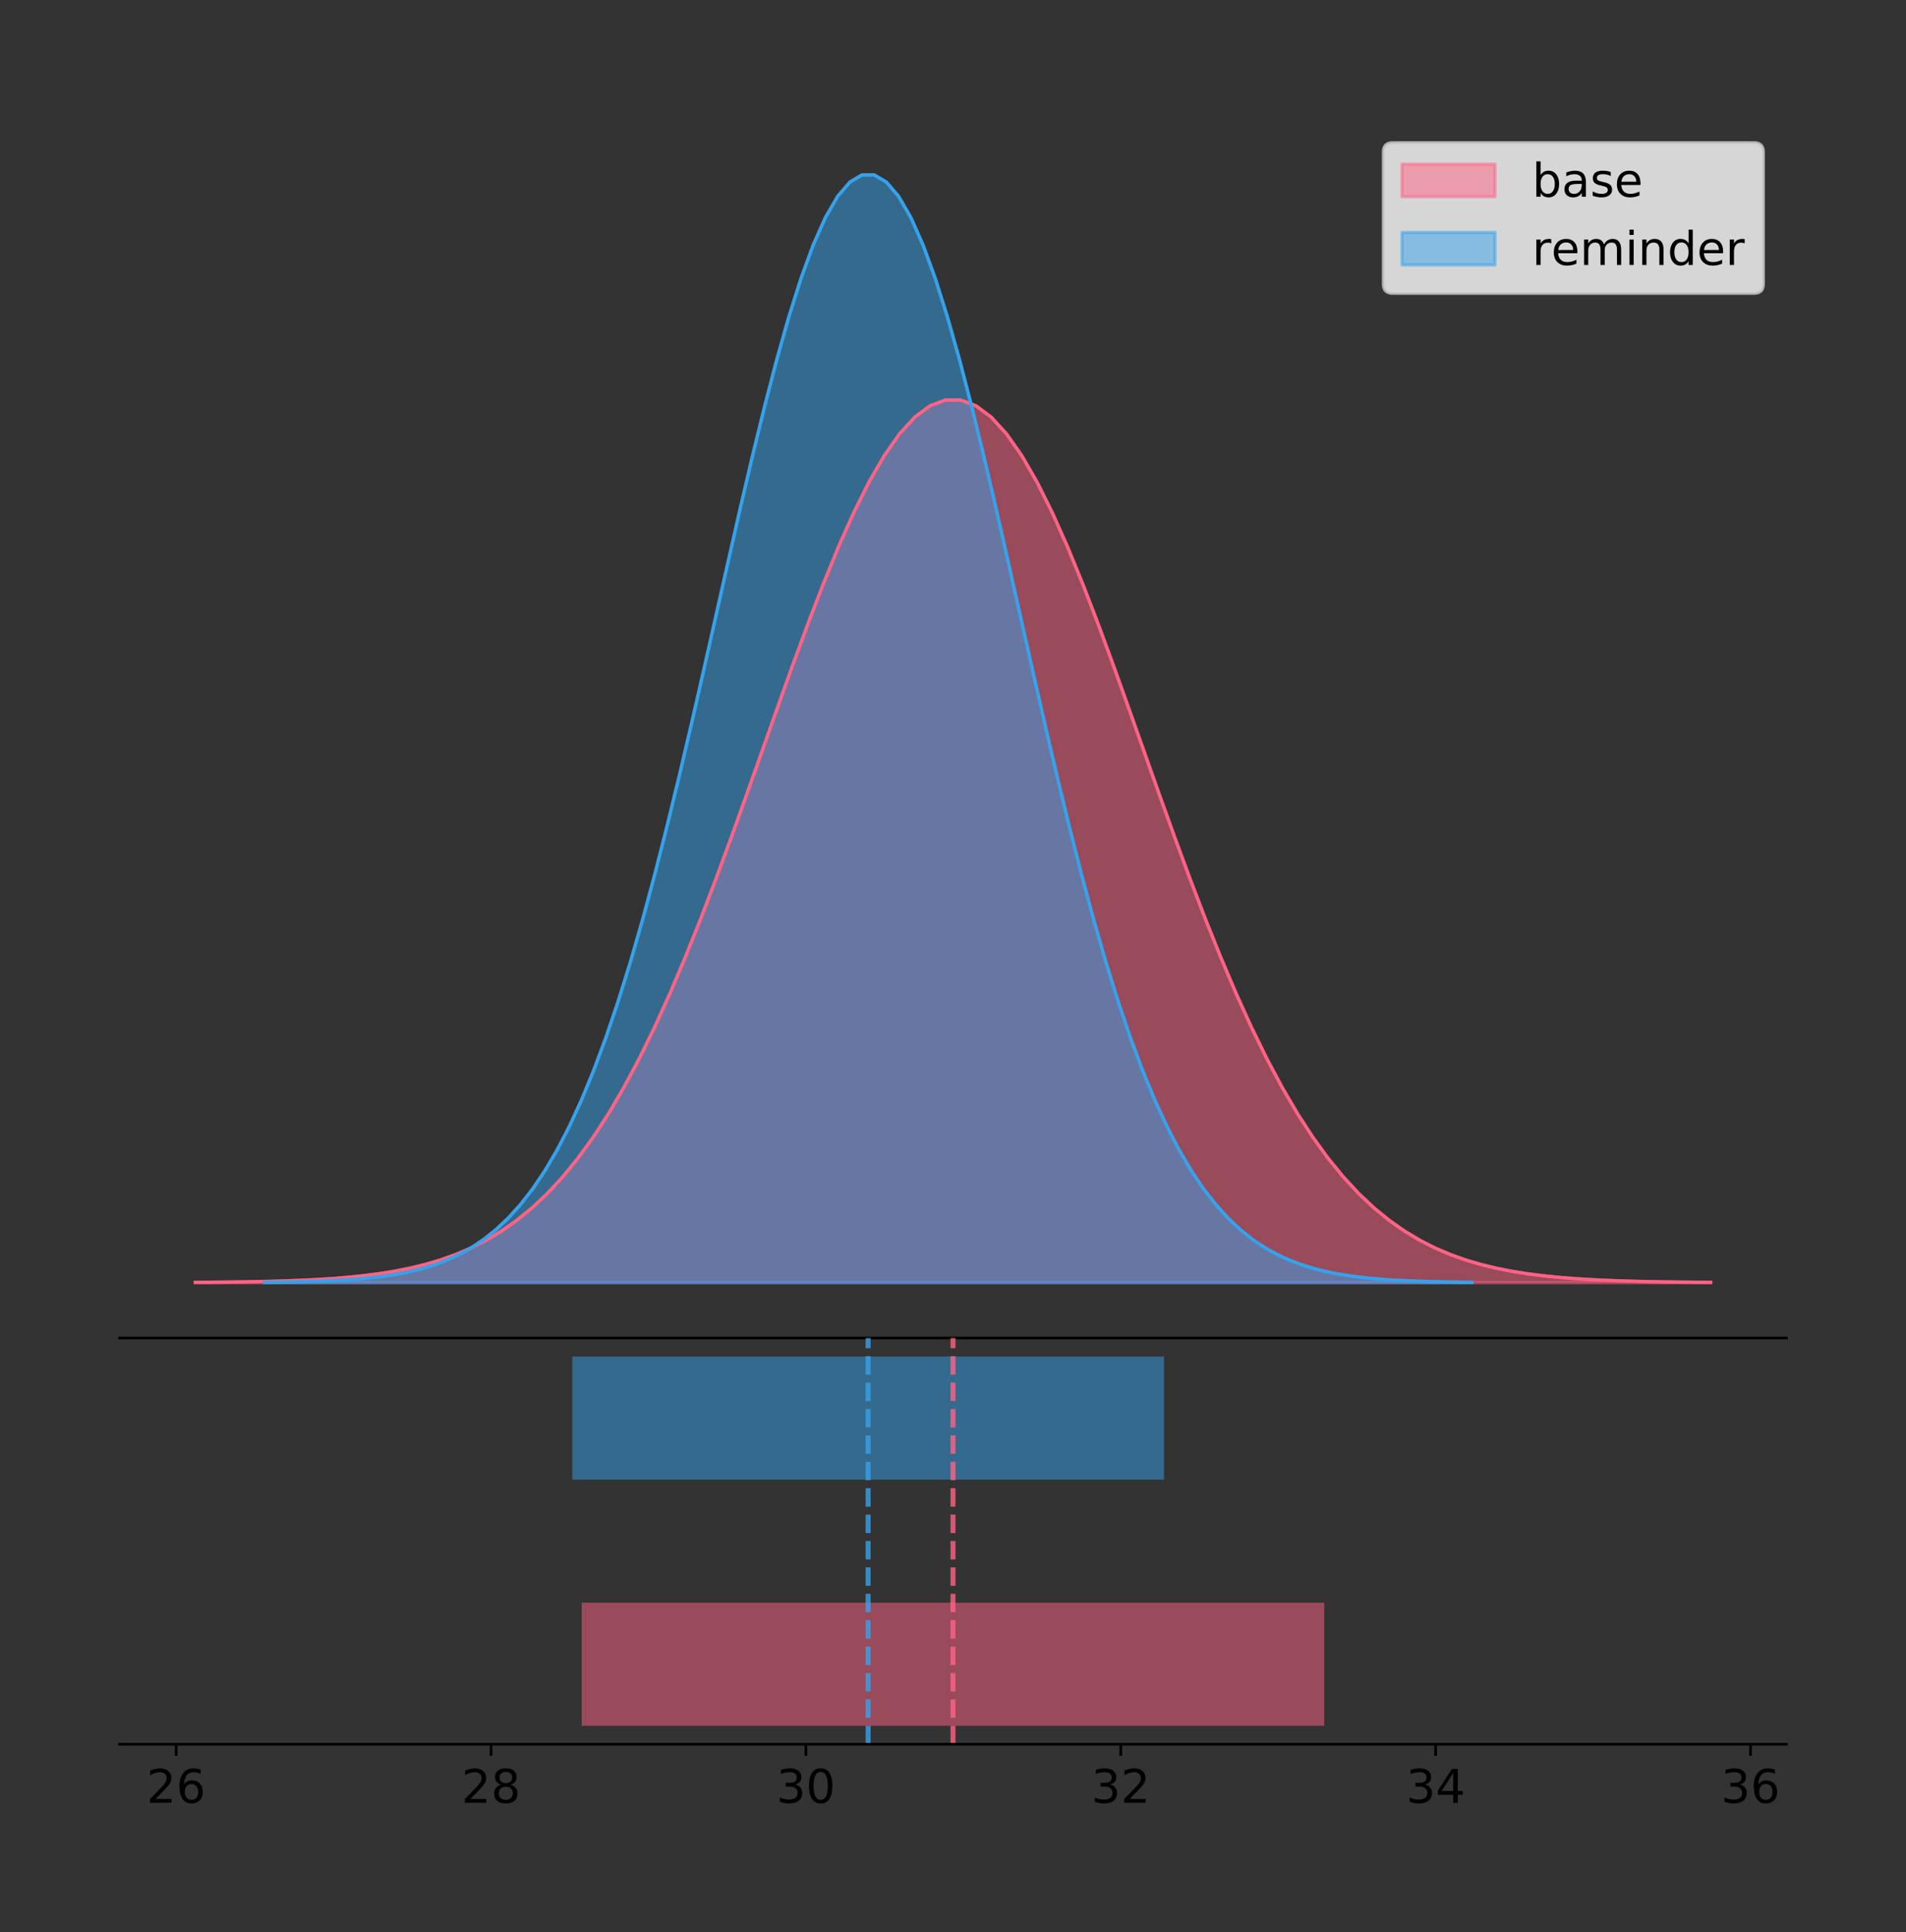 <?xml version="1.0" encoding="utf-8" standalone="no"?>
<!DOCTYPE svg PUBLIC "-//W3C//DTD SVG 1.1//EN"
  "http://www.w3.org/Graphics/SVG/1.1/DTD/svg11.dtd">
<!-- Created with matplotlib (https://matplotlib.org/) -->
<svg height="581.789pt" version="1.1" viewBox="0 0 574.2 581.789" width="574.2pt" xmlns="http://www.w3.org/2000/svg" xmlns:xlink="http://www.w3.org/1999/xlink">
 <rect x="0" y="0" width="574.2" height="581.789" fill="#333333" stroke="none"/>
 <defs>
  <style type="text/css">
*{stroke-linecap:butt;stroke-linejoin:round;}
  </style>
 </defs>
 <g id="figure_1">
  <g id="patch_1">
   <path d="M 0 581.789 
L 574.2 581.789 
L 574.2 0 
L 0 0 
z
" style="fill:none;"/>
  </g>
  <g id="axes_1">
   <g id="patch_2">
    <path d="M 36 402.93 
L 538.2 402.93 
L 538.2 36 
L 36 36 
z
" style="fill:none;"/>
   </g>
   <g id="PolyCollection_1">
    <defs>
     <path d="M 58.827 -195.538 
L 58.827 -195.627 
L 63.439 -195.661 
L 68.05 -195.706 
L 72.662 -195.767 
L 77.274 -195.847 
L 81.885 -195.952 
L 86.497 -196.09 
L 91.108 -196.269 
L 95.72 -196.499 
L 100.331 -196.794 
L 104.943 -197.169 
L 109.555 -197.642 
L 114.166 -198.235 
L 118.778 -198.972 
L 123.389 -199.882 
L 128.001 -200.997 
L 132.612 -202.355 
L 137.224 -203.994 
L 141.836 -205.959 
L 146.447 -208.297 
L 151.059 -211.058 
L 155.67 -214.294 
L 160.282 -218.057 
L 164.893 -222.398 
L 169.505 -227.369 
L 174.117 -233.013 
L 178.728 -239.371 
L 183.34 -246.475 
L 187.951 -254.344 
L 192.563 -262.987 
L 197.174 -272.397 
L 201.786 -282.549 
L 206.398 -293.402 
L 211.009 -304.891 
L 215.621 -316.935 
L 220.232 -329.427 
L 224.844 -342.244 
L 229.455 -355.242 
L 234.067 -368.26 
L 238.679 -381.123 
L 243.29 -393.646 
L 247.902 -405.637 
L 252.513 -416.905 
L 257.125 -427.258 
L 261.736 -436.517 
L 266.348 -444.515 
L 270.96 -451.103 
L 275.571 -456.159 
L 280.183 -459.585 
L 284.794 -461.315 
L 289.406 -461.315 
L 294.017 -459.585 
L 298.629 -456.159 
L 303.24 -451.103 
L 307.852 -444.515 
L 312.464 -436.517 
L 317.075 -427.258 
L 321.687 -416.905 
L 326.298 -405.637 
L 330.91 -393.646 
L 335.521 -381.123 
L 340.133 -368.26 
L 344.745 -355.242 
L 349.356 -342.244 
L 353.968 -329.427 
L 358.579 -316.935 
L 363.191 -304.891 
L 367.802 -293.402 
L 372.414 -282.549 
L 377.026 -272.397 
L 381.637 -262.987 
L 386.249 -254.344 
L 390.86 -246.475 
L 395.472 -239.371 
L 400.083 -233.013 
L 404.695 -227.369 
L 409.307 -222.398 
L 413.918 -218.057 
L 418.53 -214.294 
L 423.141 -211.058 
L 427.753 -208.297 
L 432.364 -205.959 
L 436.976 -203.994 
L 441.588 -202.355 
L 446.199 -200.997 
L 450.811 -199.882 
L 455.422 -198.972 
L 460.034 -198.235 
L 464.645 -197.642 
L 469.257 -197.169 
L 473.869 -196.794 
L 478.48 -196.499 
L 483.092 -196.269 
L 487.703 -196.09 
L 492.315 -195.952 
L 496.926 -195.847 
L 501.538 -195.767 
L 506.15 -195.706 
L 510.761 -195.661 
L 515.373 -195.627 
L 515.373 -195.538 
L 515.373 -195.538 
L 510.761 -195.538 
L 506.15 -195.538 
L 501.538 -195.538 
L 496.926 -195.538 
L 492.315 -195.538 
L 487.703 -195.538 
L 483.092 -195.538 
L 478.48 -195.538 
L 473.869 -195.538 
L 469.257 -195.538 
L 464.645 -195.538 
L 460.034 -195.538 
L 455.422 -195.538 
L 450.811 -195.538 
L 446.199 -195.538 
L 441.588 -195.538 
L 436.976 -195.538 
L 432.364 -195.538 
L 427.753 -195.538 
L 423.141 -195.538 
L 418.53 -195.538 
L 413.918 -195.538 
L 409.307 -195.538 
L 404.695 -195.538 
L 400.083 -195.538 
L 395.472 -195.538 
L 390.86 -195.538 
L 386.249 -195.538 
L 381.637 -195.538 
L 377.026 -195.538 
L 372.414 -195.538 
L 367.802 -195.538 
L 363.191 -195.538 
L 358.579 -195.538 
L 353.968 -195.538 
L 349.356 -195.538 
L 344.745 -195.538 
L 340.133 -195.538 
L 335.521 -195.538 
L 330.91 -195.538 
L 326.298 -195.538 
L 321.687 -195.538 
L 317.075 -195.538 
L 312.464 -195.538 
L 307.852 -195.538 
L 303.24 -195.538 
L 298.629 -195.538 
L 294.017 -195.538 
L 289.406 -195.538 
L 284.794 -195.538 
L 280.183 -195.538 
L 275.571 -195.538 
L 270.96 -195.538 
L 266.348 -195.538 
L 261.736 -195.538 
L 257.125 -195.538 
L 252.513 -195.538 
L 247.902 -195.538 
L 243.29 -195.538 
L 238.679 -195.538 
L 234.067 -195.538 
L 229.455 -195.538 
L 224.844 -195.538 
L 220.232 -195.538 
L 215.621 -195.538 
L 211.009 -195.538 
L 206.398 -195.538 
L 201.786 -195.538 
L 197.174 -195.538 
L 192.563 -195.538 
L 187.951 -195.538 
L 183.34 -195.538 
L 178.728 -195.538 
L 174.117 -195.538 
L 169.505 -195.538 
L 164.893 -195.538 
L 160.282 -195.538 
L 155.67 -195.538 
L 151.059 -195.538 
L 146.447 -195.538 
L 141.836 -195.538 
L 137.224 -195.538 
L 132.612 -195.538 
L 128.001 -195.538 
L 123.389 -195.538 
L 118.778 -195.538 
L 114.166 -195.538 
L 109.555 -195.538 
L 104.943 -195.538 
L 100.331 -195.538 
L 95.72 -195.538 
L 91.108 -195.538 
L 86.497 -195.538 
L 81.885 -195.538 
L 77.274 -195.538 
L 72.662 -195.538 
L 68.05 -195.538 
L 63.439 -195.538 
L 58.827 -195.538 
z
" id="m727e96b0ca" style="stroke:#ff6384;stroke-opacity:0.5;"/>
    </defs>
    <g clip-path="url(#p900d055aba)">
     <use style="fill:#ff6384;fill-opacity:0.5;stroke:#ff6384;stroke-opacity:0.5;" x="0" xlink:href="#m727e96b0ca" y="581.789"/>
    </g>
   </g>
   <g id="PolyCollection_2">
    <defs>
     <path d="M 79.653 -195.538 
L 79.653 -195.65 
L 83.327 -195.692 
L 87.001 -195.749 
L 90.676 -195.825 
L 94.35 -195.925 
L 98.024 -196.058 
L 101.699 -196.23 
L 105.373 -196.455 
L 109.047 -196.744 
L 112.722 -197.115 
L 116.396 -197.585 
L 120.07 -198.179 
L 123.745 -198.923 
L 127.419 -199.848 
L 131.093 -200.99 
L 134.768 -202.39 
L 138.442 -204.093 
L 142.116 -206.151 
L 145.79 -208.617 
L 149.465 -211.552 
L 153.139 -215.017 
L 156.813 -219.078 
L 160.488 -223.801 
L 164.162 -229.25 
L 167.836 -235.488 
L 171.511 -242.572 
L 175.185 -250.552 
L 178.859 -259.468 
L 182.534 -269.344 
L 186.208 -280.192 
L 189.882 -292.002 
L 193.557 -304.744 
L 197.231 -318.365 
L 200.905 -332.786 
L 204.579 -347.901 
L 208.254 -363.58 
L 211.928 -379.667 
L 215.602 -395.98 
L 219.277 -412.318 
L 222.951 -428.462 
L 226.625 -444.18 
L 230.3 -459.23 
L 233.974 -473.372 
L 237.648 -486.366 
L 241.323 -497.987 
L 244.997 -508.025 
L 248.671 -516.294 
L 252.345 -522.64 
L 256.02 -526.94 
L 259.694 -529.111 
L 263.368 -529.111 
L 267.043 -526.94 
L 270.717 -522.64 
L 274.391 -516.294 
L 278.066 -508.025 
L 281.74 -497.987 
L 285.414 -486.366 
L 289.089 -473.372 
L 292.763 -459.23 
L 296.437 -444.18 
L 300.112 -428.462 
L 303.786 -412.318 
L 307.46 -395.98 
L 311.134 -379.667 
L 314.809 -363.58 
L 318.483 -347.901 
L 322.157 -332.786 
L 325.832 -318.365 
L 329.506 -304.744 
L 333.18 -292.002 
L 336.855 -280.192 
L 340.529 -269.344 
L 344.203 -259.468 
L 347.878 -250.552 
L 351.552 -242.572 
L 355.226 -235.488 
L 358.901 -229.25 
L 362.575 -223.801 
L 366.249 -219.078 
L 369.923 -215.017 
L 373.598 -211.552 
L 377.272 -208.617 
L 380.946 -206.151 
L 384.621 -204.093 
L 388.295 -202.39 
L 391.969 -200.99 
L 395.644 -199.848 
L 399.318 -198.923 
L 402.992 -198.179 
L 406.667 -197.585 
L 410.341 -197.115 
L 414.015 -196.744 
L 417.689 -196.455 
L 421.364 -196.23 
L 425.038 -196.058 
L 428.712 -195.925 
L 432.387 -195.825 
L 436.061 -195.749 
L 439.735 -195.692 
L 443.41 -195.65 
L 443.41 -195.538 
L 443.41 -195.538 
L 439.735 -195.538 
L 436.061 -195.538 
L 432.387 -195.538 
L 428.712 -195.538 
L 425.038 -195.538 
L 421.364 -195.538 
L 417.689 -195.538 
L 414.015 -195.538 
L 410.341 -195.538 
L 406.667 -195.538 
L 402.992 -195.538 
L 399.318 -195.538 
L 395.644 -195.538 
L 391.969 -195.538 
L 388.295 -195.538 
L 384.621 -195.538 
L 380.946 -195.538 
L 377.272 -195.538 
L 373.598 -195.538 
L 369.923 -195.538 
L 366.249 -195.538 
L 362.575 -195.538 
L 358.901 -195.538 
L 355.226 -195.538 
L 351.552 -195.538 
L 347.878 -195.538 
L 344.203 -195.538 
L 340.529 -195.538 
L 336.855 -195.538 
L 333.18 -195.538 
L 329.506 -195.538 
L 325.832 -195.538 
L 322.157 -195.538 
L 318.483 -195.538 
L 314.809 -195.538 
L 311.134 -195.538 
L 307.46 -195.538 
L 303.786 -195.538 
L 300.112 -195.538 
L 296.437 -195.538 
L 292.763 -195.538 
L 289.089 -195.538 
L 285.414 -195.538 
L 281.74 -195.538 
L 278.066 -195.538 
L 274.391 -195.538 
L 270.717 -195.538 
L 267.043 -195.538 
L 263.368 -195.538 
L 259.694 -195.538 
L 256.02 -195.538 
L 252.345 -195.538 
L 248.671 -195.538 
L 244.997 -195.538 
L 241.323 -195.538 
L 237.648 -195.538 
L 233.974 -195.538 
L 230.3 -195.538 
L 226.625 -195.538 
L 222.951 -195.538 
L 219.277 -195.538 
L 215.602 -195.538 
L 211.928 -195.538 
L 208.254 -195.538 
L 204.579 -195.538 
L 200.905 -195.538 
L 197.231 -195.538 
L 193.557 -195.538 
L 189.882 -195.538 
L 186.208 -195.538 
L 182.534 -195.538 
L 178.859 -195.538 
L 175.185 -195.538 
L 171.511 -195.538 
L 167.836 -195.538 
L 164.162 -195.538 
L 160.488 -195.538 
L 156.813 -195.538 
L 153.139 -195.538 
L 149.465 -195.538 
L 145.79 -195.538 
L 142.116 -195.538 
L 138.442 -195.538 
L 134.768 -195.538 
L 131.093 -195.538 
L 127.419 -195.538 
L 123.745 -195.538 
L 120.07 -195.538 
L 116.396 -195.538 
L 112.722 -195.538 
L 109.047 -195.538 
L 105.373 -195.538 
L 101.699 -195.538 
L 98.024 -195.538 
L 94.35 -195.538 
L 90.676 -195.538 
L 87.001 -195.538 
L 83.327 -195.538 
L 79.653 -195.538 
z
" id="m145442cf68" style="stroke:#36a2eb;stroke-opacity:0.5;"/>
    </defs>
    <g clip-path="url(#p900d055aba)">
     <use style="fill:#36a2eb;fill-opacity:0.5;stroke:#36a2eb;stroke-opacity:0.5;" x="0" xlink:href="#m145442cf68" y="581.789"/>
    </g>
   </g>
   <g id="line2d_1">
    <path clip-path="url(#p900d055aba)" d="M 58.827 386.162 
L 63.439 386.128 
L 68.05 386.083 
L 72.662 386.023 
L 77.274 385.943 
L 81.885 385.837 
L 86.497 385.7 
L 91.108 385.521 
L 95.72 385.29 
L 100.331 384.995 
L 104.943 384.62 
L 109.555 384.147 
L 114.166 383.554 
L 118.778 382.817 
L 123.389 381.907 
L 128.001 380.792 
L 132.612 379.435 
L 137.224 377.796 
L 141.836 375.831 
L 146.447 373.492 
L 151.059 370.731 
L 155.67 367.496 
L 160.282 363.733 
L 164.893 359.391 
L 169.505 354.421 
L 174.117 348.776 
L 178.728 342.418 
L 183.34 335.315 
L 187.951 327.446 
L 192.563 318.803 
L 197.174 309.393 
L 201.786 299.24 
L 206.398 288.388 
L 211.009 276.898 
L 215.621 264.855 
L 220.232 252.362 
L 224.844 239.545 
L 229.455 226.547 
L 234.067 213.53 
L 238.679 200.667 
L 243.29 188.144 
L 247.902 176.152 
L 252.513 164.885 
L 257.125 154.531 
L 261.736 145.273 
L 266.348 137.275 
L 270.96 130.686 
L 275.571 125.63 
L 280.183 122.204 
L 284.794 120.474 
L 289.406 120.474 
L 294.017 122.204 
L 298.629 125.63 
L 303.24 130.686 
L 307.852 137.275 
L 312.464 145.273 
L 317.075 154.531 
L 321.687 164.885 
L 326.298 176.152 
L 330.91 188.144 
L 335.521 200.667 
L 340.133 213.53 
L 344.745 226.547 
L 349.356 239.545 
L 353.968 252.362 
L 358.579 264.855 
L 363.191 276.898 
L 367.802 288.388 
L 372.414 299.24 
L 377.026 309.393 
L 381.637 318.803 
L 386.249 327.446 
L 390.86 335.315 
L 395.472 342.418 
L 400.083 348.776 
L 404.695 354.421 
L 409.307 359.391 
L 413.918 363.733 
L 418.53 367.496 
L 423.141 370.731 
L 427.753 373.492 
L 432.364 375.831 
L 436.976 377.796 
L 441.588 379.435 
L 446.199 380.792 
L 450.811 381.907 
L 455.422 382.817 
L 460.034 383.554 
L 464.645 384.147 
L 469.257 384.62 
L 473.869 384.995 
L 478.48 385.29 
L 483.092 385.521 
L 487.703 385.7 
L 492.315 385.837 
L 496.926 385.943 
L 501.538 386.023 
L 506.15 386.083 
L 510.761 386.128 
L 515.373 386.162 
" style="fill:none;stroke:#ff6384;stroke-linecap:square;"/>
   </g>
   <g id="line2d_2">
    <path clip-path="url(#p900d055aba)" d="M 79.653 386.139 
L 83.327 386.097 
L 87.001 386.04 
L 90.676 385.965 
L 94.35 385.864 
L 98.024 385.732 
L 101.699 385.559 
L 105.373 385.334 
L 109.047 385.045 
L 112.722 384.675 
L 116.396 384.204 
L 120.07 383.61 
L 123.745 382.867 
L 127.419 381.941 
L 131.093 380.799 
L 134.768 379.399 
L 138.442 377.696 
L 142.116 375.639 
L 145.79 373.172 
L 149.465 370.238 
L 153.139 366.772 
L 156.813 362.711 
L 160.488 357.989 
L 164.162 352.539 
L 167.836 346.301 
L 171.511 339.217 
L 175.185 331.237 
L 178.859 322.322 
L 182.534 312.445 
L 186.208 301.597 
L 189.882 289.787 
L 193.557 277.045 
L 197.231 263.424 
L 200.905 249.004 
L 204.579 233.888 
L 208.254 218.209 
L 211.928 202.123 
L 215.602 185.809 
L 219.277 169.471 
L 222.951 153.327 
L 226.625 137.61 
L 230.3 122.559 
L 233.974 108.418 
L 237.648 95.423 
L 241.323 83.803 
L 244.997 73.765 
L 248.671 65.495 
L 252.345 59.15 
L 256.02 54.85 
L 259.694 52.679 
L 263.368 52.679 
L 267.043 54.85 
L 270.717 59.15 
L 274.391 65.495 
L 278.066 73.765 
L 281.74 83.803 
L 285.414 95.423 
L 289.089 108.418 
L 292.763 122.559 
L 296.437 137.61 
L 300.112 153.327 
L 303.786 169.471 
L 307.46 185.809 
L 311.134 202.123 
L 314.809 218.209 
L 318.483 233.888 
L 322.157 249.004 
L 325.832 263.424 
L 329.506 277.045 
L 333.18 289.787 
L 336.855 301.597 
L 340.529 312.445 
L 344.203 322.322 
L 347.878 331.237 
L 351.552 339.217 
L 355.226 346.301 
L 358.901 352.539 
L 362.575 357.989 
L 366.249 362.711 
L 369.923 366.772 
L 373.598 370.238 
L 377.272 373.172 
L 380.946 375.639 
L 384.621 377.696 
L 388.295 379.399 
L 391.969 380.799 
L 395.644 381.941 
L 399.318 382.867 
L 402.992 383.61 
L 406.667 384.204 
L 410.341 384.675 
L 414.015 385.045 
L 417.689 385.334 
L 421.364 385.559 
L 425.038 385.732 
L 428.712 385.864 
L 432.387 385.965 
L 436.061 386.04 
L 439.735 386.097 
L 443.41 386.139 
" style="fill:none;stroke:#36a2eb;stroke-linecap:square;"/>
   </g>
   <g id="patch_3">
    <path d="M 36 402.93 
L 538.2 402.93 
" style="fill:none;stroke:#000000;stroke-linecap:square;stroke-linejoin:miter;stroke-width:0.8;"/>
   </g>
   <g id="legend_1">
    <g id="patch_4">
     <path d="M 419.578 88.299 
L 528.4 88.299 
Q 531.2 88.299 531.2 85.499 
L 531.2 45.8 
Q 531.2 43 528.4 43 
L 419.578 43 
Q 416.778 43 416.778 45.8 
L 416.778 85.499 
Q 416.778 88.299 419.578 88.299 
z
" style="fill:#ffffff;opacity:0.8;stroke:#cccccc;stroke-linejoin:miter;"/>
    </g>
    <g id="patch_5">
     <path d="M 422.378 59.238 
L 450.378 59.238 
L 450.378 49.438 
L 422.378 49.438 
z
" style="fill:#ff6384;opacity:0.5;stroke:#ff6384;stroke-linejoin:miter;"/>
    </g>
    <g id="text_1">
     <!-- base -->
     <defs>
      <path d="M 48.688 27.297 
Q 48.688 37.203 44.609 42.844 
Q 40.531 48.484 33.406 48.484 
Q 26.266 48.484 22.188 42.844 
Q 18.109 37.203 18.109 27.297 
Q 18.109 17.391 22.188 11.75 
Q 26.266 6.109 33.406 6.109 
Q 40.531 6.109 44.609 11.75 
Q 48.688 17.391 48.688 27.297 
z
M 18.109 46.391 
Q 20.953 51.266 25.266 53.625 
Q 29.594 56 35.594 56 
Q 45.562 56 51.781 48.094 
Q 58.016 40.188 58.016 27.297 
Q 58.016 14.406 51.781 6.484 
Q 45.562 -1.422 35.594 -1.422 
Q 29.594 -1.422 25.266 0.953 
Q 20.953 3.328 18.109 8.203 
L 18.109 0 
L 9.078 0 
L 9.078 75.984 
L 18.109 75.984 
z
" id="DejaVuSans-98"/>
      <path d="M 34.281 27.484 
Q 23.391 27.484 19.188 25 
Q 14.984 22.516 14.984 16.5 
Q 14.984 11.719 18.141 8.906 
Q 21.297 6.109 26.703 6.109 
Q 34.188 6.109 38.703 11.406 
Q 43.219 16.703 43.219 25.484 
L 43.219 27.484 
z
M 52.203 31.203 
L 52.203 0 
L 43.219 0 
L 43.219 8.297 
Q 40.141 3.328 35.547 0.953 
Q 30.953 -1.422 24.312 -1.422 
Q 15.922 -1.422 10.953 3.297 
Q 6 8.016 6 15.922 
Q 6 25.141 12.172 29.828 
Q 18.359 34.516 30.609 34.516 
L 43.219 34.516 
L 43.219 35.406 
Q 43.219 41.609 39.141 45 
Q 35.062 48.391 27.688 48.391 
Q 23 48.391 18.547 47.266 
Q 14.109 46.141 10.016 43.891 
L 10.016 52.203 
Q 14.938 54.109 19.578 55.047 
Q 24.219 56 28.609 56 
Q 40.484 56 46.344 49.844 
Q 52.203 43.703 52.203 31.203 
z
" id="DejaVuSans-97"/>
      <path d="M 44.281 53.078 
L 44.281 44.578 
Q 40.484 46.531 36.375 47.5 
Q 32.281 48.484 27.875 48.484 
Q 21.188 48.484 17.844 46.438 
Q 14.5 44.391 14.5 40.281 
Q 14.5 37.156 16.891 35.375 
Q 19.281 33.594 26.516 31.984 
L 29.594 31.297 
Q 39.156 29.25 43.188 25.516 
Q 47.219 21.781 47.219 15.094 
Q 47.219 7.469 41.188 3.016 
Q 35.156 -1.422 24.609 -1.422 
Q 20.219 -1.422 15.453 -0.562 
Q 10.688 0.297 5.422 2 
L 5.422 11.281 
Q 10.406 8.688 15.234 7.391 
Q 20.062 6.109 24.812 6.109 
Q 31.156 6.109 34.562 8.281 
Q 37.984 10.453 37.984 14.406 
Q 37.984 18.062 35.516 20.016 
Q 33.062 21.969 24.703 23.781 
L 21.578 24.516 
Q 13.234 26.266 9.516 29.906 
Q 5.812 33.547 5.812 39.891 
Q 5.812 47.609 11.281 51.797 
Q 16.75 56 26.812 56 
Q 31.781 56 36.172 55.266 
Q 40.578 54.547 44.281 53.078 
z
" id="DejaVuSans-115"/>
      <path d="M 56.203 29.594 
L 56.203 25.203 
L 14.891 25.203 
Q 15.484 15.922 20.484 11.062 
Q 25.484 6.203 34.422 6.203 
Q 39.594 6.203 44.453 7.469 
Q 49.312 8.734 54.109 11.281 
L 54.109 2.781 
Q 49.266 0.734 44.188 -0.344 
Q 39.109 -1.422 33.891 -1.422 
Q 20.797 -1.422 13.156 6.188 
Q 5.516 13.812 5.516 26.812 
Q 5.516 40.234 12.766 48.109 
Q 20.016 56 32.328 56 
Q 43.359 56 49.781 48.891 
Q 56.203 41.797 56.203 29.594 
z
M 47.219 32.234 
Q 47.125 39.594 43.094 43.984 
Q 39.062 48.391 32.422 48.391 
Q 24.906 48.391 20.391 44.141 
Q 15.875 39.891 15.188 32.172 
z
" id="DejaVuSans-101"/>
     </defs>
     <g transform="translate(461.578 59.238)scale(0.14 -0.14)">
      <use xlink:href="#DejaVuSans-98"/>
      <use x="63.477" xlink:href="#DejaVuSans-97"/>
      <use x="124.756" xlink:href="#DejaVuSans-115"/>
      <use x="176.855" xlink:href="#DejaVuSans-101"/>
     </g>
    </g>
    <g id="patch_6">
     <path d="M 422.378 79.787 
L 450.378 79.787 
L 450.378 69.987 
L 422.378 69.987 
z
" style="fill:#36a2eb;opacity:0.5;stroke:#36a2eb;stroke-linejoin:miter;"/>
    </g>
    <g id="text_2">
     <!-- reminder -->
     <defs>
      <path d="M 41.109 46.297 
Q 39.594 47.172 37.812 47.578 
Q 36.031 48 33.891 48 
Q 26.266 48 22.188 43.047 
Q 18.109 38.094 18.109 28.812 
L 18.109 0 
L 9.078 0 
L 9.078 54.688 
L 18.109 54.688 
L 18.109 46.188 
Q 20.953 51.172 25.484 53.578 
Q 30.031 56 36.531 56 
Q 37.453 56 38.578 55.875 
Q 39.703 55.766 41.062 55.516 
z
" id="DejaVuSans-114"/>
      <path d="M 52 44.188 
Q 55.375 50.25 60.062 53.125 
Q 64.75 56 71.094 56 
Q 79.641 56 84.281 50.016 
Q 88.922 44.047 88.922 33.016 
L 88.922 0 
L 79.891 0 
L 79.891 32.719 
Q 79.891 40.578 77.094 44.375 
Q 74.312 48.188 68.609 48.188 
Q 61.625 48.188 57.562 43.547 
Q 53.516 38.922 53.516 30.906 
L 53.516 0 
L 44.484 0 
L 44.484 32.719 
Q 44.484 40.625 41.703 44.406 
Q 38.922 48.188 33.109 48.188 
Q 26.219 48.188 22.156 43.531 
Q 18.109 38.875 18.109 30.906 
L 18.109 0 
L 9.078 0 
L 9.078 54.688 
L 18.109 54.688 
L 18.109 46.188 
Q 21.188 51.219 25.484 53.609 
Q 29.781 56 35.688 56 
Q 41.656 56 45.828 52.969 
Q 50 49.953 52 44.188 
z
" id="DejaVuSans-109"/>
      <path d="M 9.422 54.688 
L 18.406 54.688 
L 18.406 0 
L 9.422 0 
z
M 9.422 75.984 
L 18.406 75.984 
L 18.406 64.594 
L 9.422 64.594 
z
" id="DejaVuSans-105"/>
      <path d="M 54.891 33.016 
L 54.891 0 
L 45.906 0 
L 45.906 32.719 
Q 45.906 40.484 42.875 44.328 
Q 39.844 48.188 33.797 48.188 
Q 26.516 48.188 22.312 43.547 
Q 18.109 38.922 18.109 30.906 
L 18.109 0 
L 9.078 0 
L 9.078 54.688 
L 18.109 54.688 
L 18.109 46.188 
Q 21.344 51.125 25.703 53.562 
Q 30.078 56 35.797 56 
Q 45.219 56 50.047 50.172 
Q 54.891 44.344 54.891 33.016 
z
" id="DejaVuSans-110"/>
      <path d="M 45.406 46.391 
L 45.406 75.984 
L 54.391 75.984 
L 54.391 0 
L 45.406 0 
L 45.406 8.203 
Q 42.578 3.328 38.25 0.953 
Q 33.938 -1.422 27.875 -1.422 
Q 17.969 -1.422 11.734 6.484 
Q 5.516 14.406 5.516 27.297 
Q 5.516 40.188 11.734 48.094 
Q 17.969 56 27.875 56 
Q 33.938 56 38.25 53.625 
Q 42.578 51.266 45.406 46.391 
z
M 14.797 27.297 
Q 14.797 17.391 18.875 11.75 
Q 22.953 6.109 30.078 6.109 
Q 37.203 6.109 41.297 11.75 
Q 45.406 17.391 45.406 27.297 
Q 45.406 37.203 41.297 42.844 
Q 37.203 48.484 30.078 48.484 
Q 22.953 48.484 18.875 42.844 
Q 14.797 37.203 14.797 27.297 
z
" id="DejaVuSans-100"/>
     </defs>
     <g transform="translate(461.578 79.787)scale(0.14 -0.14)">
      <use xlink:href="#DejaVuSans-114"/>
      <use x="41.082" xlink:href="#DejaVuSans-101"/>
      <use x="102.605" xlink:href="#DejaVuSans-109"/>
      <use x="200.018" xlink:href="#DejaVuSans-105"/>
      <use x="227.801" xlink:href="#DejaVuSans-110"/>
      <use x="291.18" xlink:href="#DejaVuSans-100"/>
      <use x="354.656" xlink:href="#DejaVuSans-101"/>
      <use x="416.18" xlink:href="#DejaVuSans-114"/>
     </g>
    </g>
   </g>
  </g>
  <g id="axes_2">
   <g id="patch_7">
    <path d="M 36 525.24 
L 538.2 525.24 
L 538.2 402.93 
L 36 402.93 
z
" style="fill:none;"/>
   </g>
   <g id="patch_8">
    <path clip-path="url(#p3d64a96f84)" d="M 175.246 519.68 
L 398.954 519.68 
L 398.954 482.617 
L 175.246 482.617 
z
" style="fill:#ff6384;opacity:0.5;"/>
   </g>
   <g id="patch_9">
    <path clip-path="url(#p3d64a96f84)" d="M 172.411 445.553 
L 350.652 445.553 
L 350.652 408.49 
L 172.411 408.49 
z
" style="fill:#36a2eb;opacity:0.5;"/>
   </g>
   <g id="matplotlib.axis_1">
    <g id="xtick_1">
     <g id="line2d_3">
      <defs>
       <path d="M 0 0 
L 0 3.5 
" id="mb1239d8e32" style="stroke:#000000;stroke-width:0.8;"/>
      </defs>
      <g>
       <use style="stroke:#000000;stroke-width:0.8;" x="53.073" xlink:href="#mb1239d8e32" y="525.24"/>
      </g>
     </g>
     <g id="text_3">
      <!-- 26 -->
      <defs>
       <path d="M 19.188 8.297 
L 53.609 8.297 
L 53.609 0 
L 7.328 0 
L 7.328 8.297 
Q 12.938 14.109 22.625 23.891 
Q 32.328 33.688 34.812 36.531 
Q 39.547 41.844 41.422 45.531 
Q 43.312 49.219 43.312 52.781 
Q 43.312 58.594 39.234 62.25 
Q 35.156 65.922 28.609 65.922 
Q 23.969 65.922 18.812 64.312 
Q 13.672 62.703 7.812 59.422 
L 7.812 69.391 
Q 13.766 71.781 18.938 73 
Q 24.125 74.219 28.422 74.219 
Q 39.75 74.219 46.484 68.547 
Q 53.219 62.891 53.219 53.422 
Q 53.219 48.922 51.531 44.891 
Q 49.859 40.875 45.406 35.406 
Q 44.188 33.984 37.641 27.219 
Q 31.109 20.453 19.188 8.297 
z
" id="DejaVuSans-50"/>
       <path d="M 33.016 40.375 
Q 26.375 40.375 22.484 35.828 
Q 18.609 31.297 18.609 23.391 
Q 18.609 15.531 22.484 10.953 
Q 26.375 6.391 33.016 6.391 
Q 39.656 6.391 43.531 10.953 
Q 47.406 15.531 47.406 23.391 
Q 47.406 31.297 43.531 35.828 
Q 39.656 40.375 33.016 40.375 
z
M 52.594 71.297 
L 52.594 62.312 
Q 48.875 64.062 45.094 64.984 
Q 41.312 65.922 37.594 65.922 
Q 27.828 65.922 22.672 59.328 
Q 17.531 52.734 16.797 39.406 
Q 19.672 43.656 24.016 45.922 
Q 28.375 48.188 33.594 48.188 
Q 44.578 48.188 50.953 41.516 
Q 57.328 34.859 57.328 23.391 
Q 57.328 12.156 50.688 5.359 
Q 44.047 -1.422 33.016 -1.422 
Q 20.359 -1.422 13.672 8.266 
Q 6.984 17.969 6.984 36.375 
Q 6.984 53.656 15.188 63.938 
Q 23.391 74.219 37.203 74.219 
Q 40.922 74.219 44.703 73.484 
Q 48.484 72.75 52.594 71.297 
z
" id="DejaVuSans-54"/>
      </defs>
      <g transform="translate(44.166 542.878)scale(0.14 -0.14)">
       <use xlink:href="#DejaVuSans-50"/>
       <use x="63.623" xlink:href="#DejaVuSans-54"/>
      </g>
     </g>
    </g>
    <g id="xtick_2">
     <g id="line2d_4">
      <g>
       <use style="stroke:#000000;stroke-width:0.8;" x="147.93" xlink:href="#mb1239d8e32" y="525.24"/>
      </g>
     </g>
     <g id="text_4">
      <!-- 28 -->
      <defs>
       <path d="M 31.781 34.625 
Q 24.75 34.625 20.719 30.859 
Q 16.703 27.094 16.703 20.516 
Q 16.703 13.922 20.719 10.156 
Q 24.75 6.391 31.781 6.391 
Q 38.812 6.391 42.859 10.172 
Q 46.922 13.969 46.922 20.516 
Q 46.922 27.094 42.891 30.859 
Q 38.875 34.625 31.781 34.625 
z
M 21.922 38.812 
Q 15.578 40.375 12.031 44.719 
Q 8.5 49.078 8.5 55.328 
Q 8.5 64.062 14.719 69.141 
Q 20.953 74.219 31.781 74.219 
Q 42.672 74.219 48.875 69.141 
Q 55.078 64.062 55.078 55.328 
Q 55.078 49.078 51.531 44.719 
Q 48 40.375 41.703 38.812 
Q 48.828 37.156 52.797 32.312 
Q 56.781 27.484 56.781 20.516 
Q 56.781 9.906 50.312 4.234 
Q 43.844 -1.422 31.781 -1.422 
Q 19.734 -1.422 13.25 4.234 
Q 6.781 9.906 6.781 20.516 
Q 6.781 27.484 10.781 32.312 
Q 14.797 37.156 21.922 38.812 
z
M 18.312 54.391 
Q 18.312 48.734 21.844 45.562 
Q 25.391 42.391 31.781 42.391 
Q 38.141 42.391 41.719 45.562 
Q 45.312 48.734 45.312 54.391 
Q 45.312 60.062 41.719 63.234 
Q 38.141 66.406 31.781 66.406 
Q 25.391 66.406 21.844 63.234 
Q 18.312 60.062 18.312 54.391 
z
" id="DejaVuSans-56"/>
      </defs>
      <g transform="translate(139.023 542.878)scale(0.14 -0.14)">
       <use xlink:href="#DejaVuSans-50"/>
       <use x="63.623" xlink:href="#DejaVuSans-56"/>
      </g>
     </g>
    </g>
    <g id="xtick_3">
     <g id="line2d_5">
      <g>
       <use style="stroke:#000000;stroke-width:0.8;" x="242.788" xlink:href="#mb1239d8e32" y="525.24"/>
      </g>
     </g>
     <g id="text_5">
      <!-- 30 -->
      <defs>
       <path d="M 40.578 39.312 
Q 47.656 37.797 51.625 33 
Q 55.609 28.219 55.609 21.188 
Q 55.609 10.406 48.188 4.484 
Q 40.766 -1.422 27.094 -1.422 
Q 22.516 -1.422 17.656 -0.516 
Q 12.797 0.391 7.625 2.203 
L 7.625 11.719 
Q 11.719 9.328 16.594 8.109 
Q 21.484 6.891 26.812 6.891 
Q 36.078 6.891 40.938 10.547 
Q 45.797 14.203 45.797 21.188 
Q 45.797 27.641 41.281 31.266 
Q 36.766 34.906 28.719 34.906 
L 20.219 34.906 
L 20.219 43.016 
L 29.109 43.016 
Q 36.375 43.016 40.234 45.922 
Q 44.094 48.828 44.094 54.297 
Q 44.094 59.906 40.109 62.906 
Q 36.141 65.922 28.719 65.922 
Q 24.656 65.922 20.016 65.031 
Q 15.375 64.156 9.812 62.312 
L 9.812 71.094 
Q 15.438 72.656 20.344 73.438 
Q 25.25 74.219 29.594 74.219 
Q 40.828 74.219 47.359 69.109 
Q 53.906 64.016 53.906 55.328 
Q 53.906 49.266 50.438 45.094 
Q 46.969 40.922 40.578 39.312 
z
" id="DejaVuSans-51"/>
       <path d="M 31.781 66.406 
Q 24.172 66.406 20.328 58.906 
Q 16.5 51.422 16.5 36.375 
Q 16.5 21.391 20.328 13.891 
Q 24.172 6.391 31.781 6.391 
Q 39.453 6.391 43.281 13.891 
Q 47.125 21.391 47.125 36.375 
Q 47.125 51.422 43.281 58.906 
Q 39.453 66.406 31.781 66.406 
z
M 31.781 74.219 
Q 44.047 74.219 50.516 64.516 
Q 56.984 54.828 56.984 36.375 
Q 56.984 17.969 50.516 8.266 
Q 44.047 -1.422 31.781 -1.422 
Q 19.531 -1.422 13.062 8.266 
Q 6.594 17.969 6.594 36.375 
Q 6.594 54.828 13.062 64.516 
Q 19.531 74.219 31.781 74.219 
z
" id="DejaVuSans-48"/>
      </defs>
      <g transform="translate(233.88 542.878)scale(0.14 -0.14)">
       <use xlink:href="#DejaVuSans-51"/>
       <use x="63.623" xlink:href="#DejaVuSans-48"/>
      </g>
     </g>
    </g>
    <g id="xtick_4">
     <g id="line2d_6">
      <g>
       <use style="stroke:#000000;stroke-width:0.8;" x="337.645" xlink:href="#mb1239d8e32" y="525.24"/>
      </g>
     </g>
     <g id="text_6">
      <!-- 32 -->
      <g transform="translate(328.737 542.878)scale(0.14 -0.14)">
       <use xlink:href="#DejaVuSans-51"/>
       <use x="63.623" xlink:href="#DejaVuSans-50"/>
      </g>
     </g>
    </g>
    <g id="xtick_5">
     <g id="line2d_7">
      <g>
       <use style="stroke:#000000;stroke-width:0.8;" x="432.502" xlink:href="#mb1239d8e32" y="525.24"/>
      </g>
     </g>
     <g id="text_7">
      <!-- 34 -->
      <defs>
       <path d="M 37.797 64.312 
L 12.891 25.391 
L 37.797 25.391 
z
M 35.203 72.906 
L 47.609 72.906 
L 47.609 25.391 
L 58.016 25.391 
L 58.016 17.188 
L 47.609 17.188 
L 47.609 0 
L 37.797 0 
L 37.797 17.188 
L 4.891 17.188 
L 4.891 26.703 
z
" id="DejaVuSans-52"/>
      </defs>
      <g transform="translate(423.594 542.878)scale(0.14 -0.14)">
       <use xlink:href="#DejaVuSans-51"/>
       <use x="63.623" xlink:href="#DejaVuSans-52"/>
      </g>
     </g>
    </g>
    <g id="xtick_6">
     <g id="line2d_8">
      <g>
       <use style="stroke:#000000;stroke-width:0.8;" x="527.359" xlink:href="#mb1239d8e32" y="525.24"/>
      </g>
     </g>
     <g id="text_8">
      <!-- 36 -->
      <g transform="translate(518.451 542.878)scale(0.14 -0.14)">
       <use xlink:href="#DejaVuSans-51"/>
       <use x="63.623" xlink:href="#DejaVuSans-54"/>
      </g>
     </g>
    </g>
   </g>
   <g id="line2d_9">
    <path clip-path="url(#p3d64a96f84)" d="M 287.1 525.24 
L 287.1 402.93 
" style="fill:none;stroke:#ff6384;stroke-dasharray:5.55,2.4;stroke-dashoffset:0;stroke-opacity:0.8;stroke-width:1.5;"/>
   </g>
   <g id="line2d_10">
    <path clip-path="url(#p3d64a96f84)" d="M 261.531 525.24 
L 261.531 402.93 
" style="fill:none;stroke:#36a2eb;stroke-dasharray:5.55,2.4;stroke-dashoffset:0;stroke-opacity:0.8;stroke-width:1.5;"/>
   </g>
   <g id="patch_10">
    <path d="M 36 525.24 
L 538.2 525.24 
" style="fill:none;stroke:#000000;stroke-linecap:square;stroke-linejoin:miter;stroke-width:0.8;"/>
   </g>
  </g>
 </g>
 <defs>
  <clipPath id="p900d055aba">
   <rect height="366.93" width="502.2" x="36" y="36"/>
  </clipPath>
  <clipPath id="p3d64a96f84">
   <rect height="122.31" width="502.2" x="36" y="402.93"/>
  </clipPath>
 </defs>
</svg>
